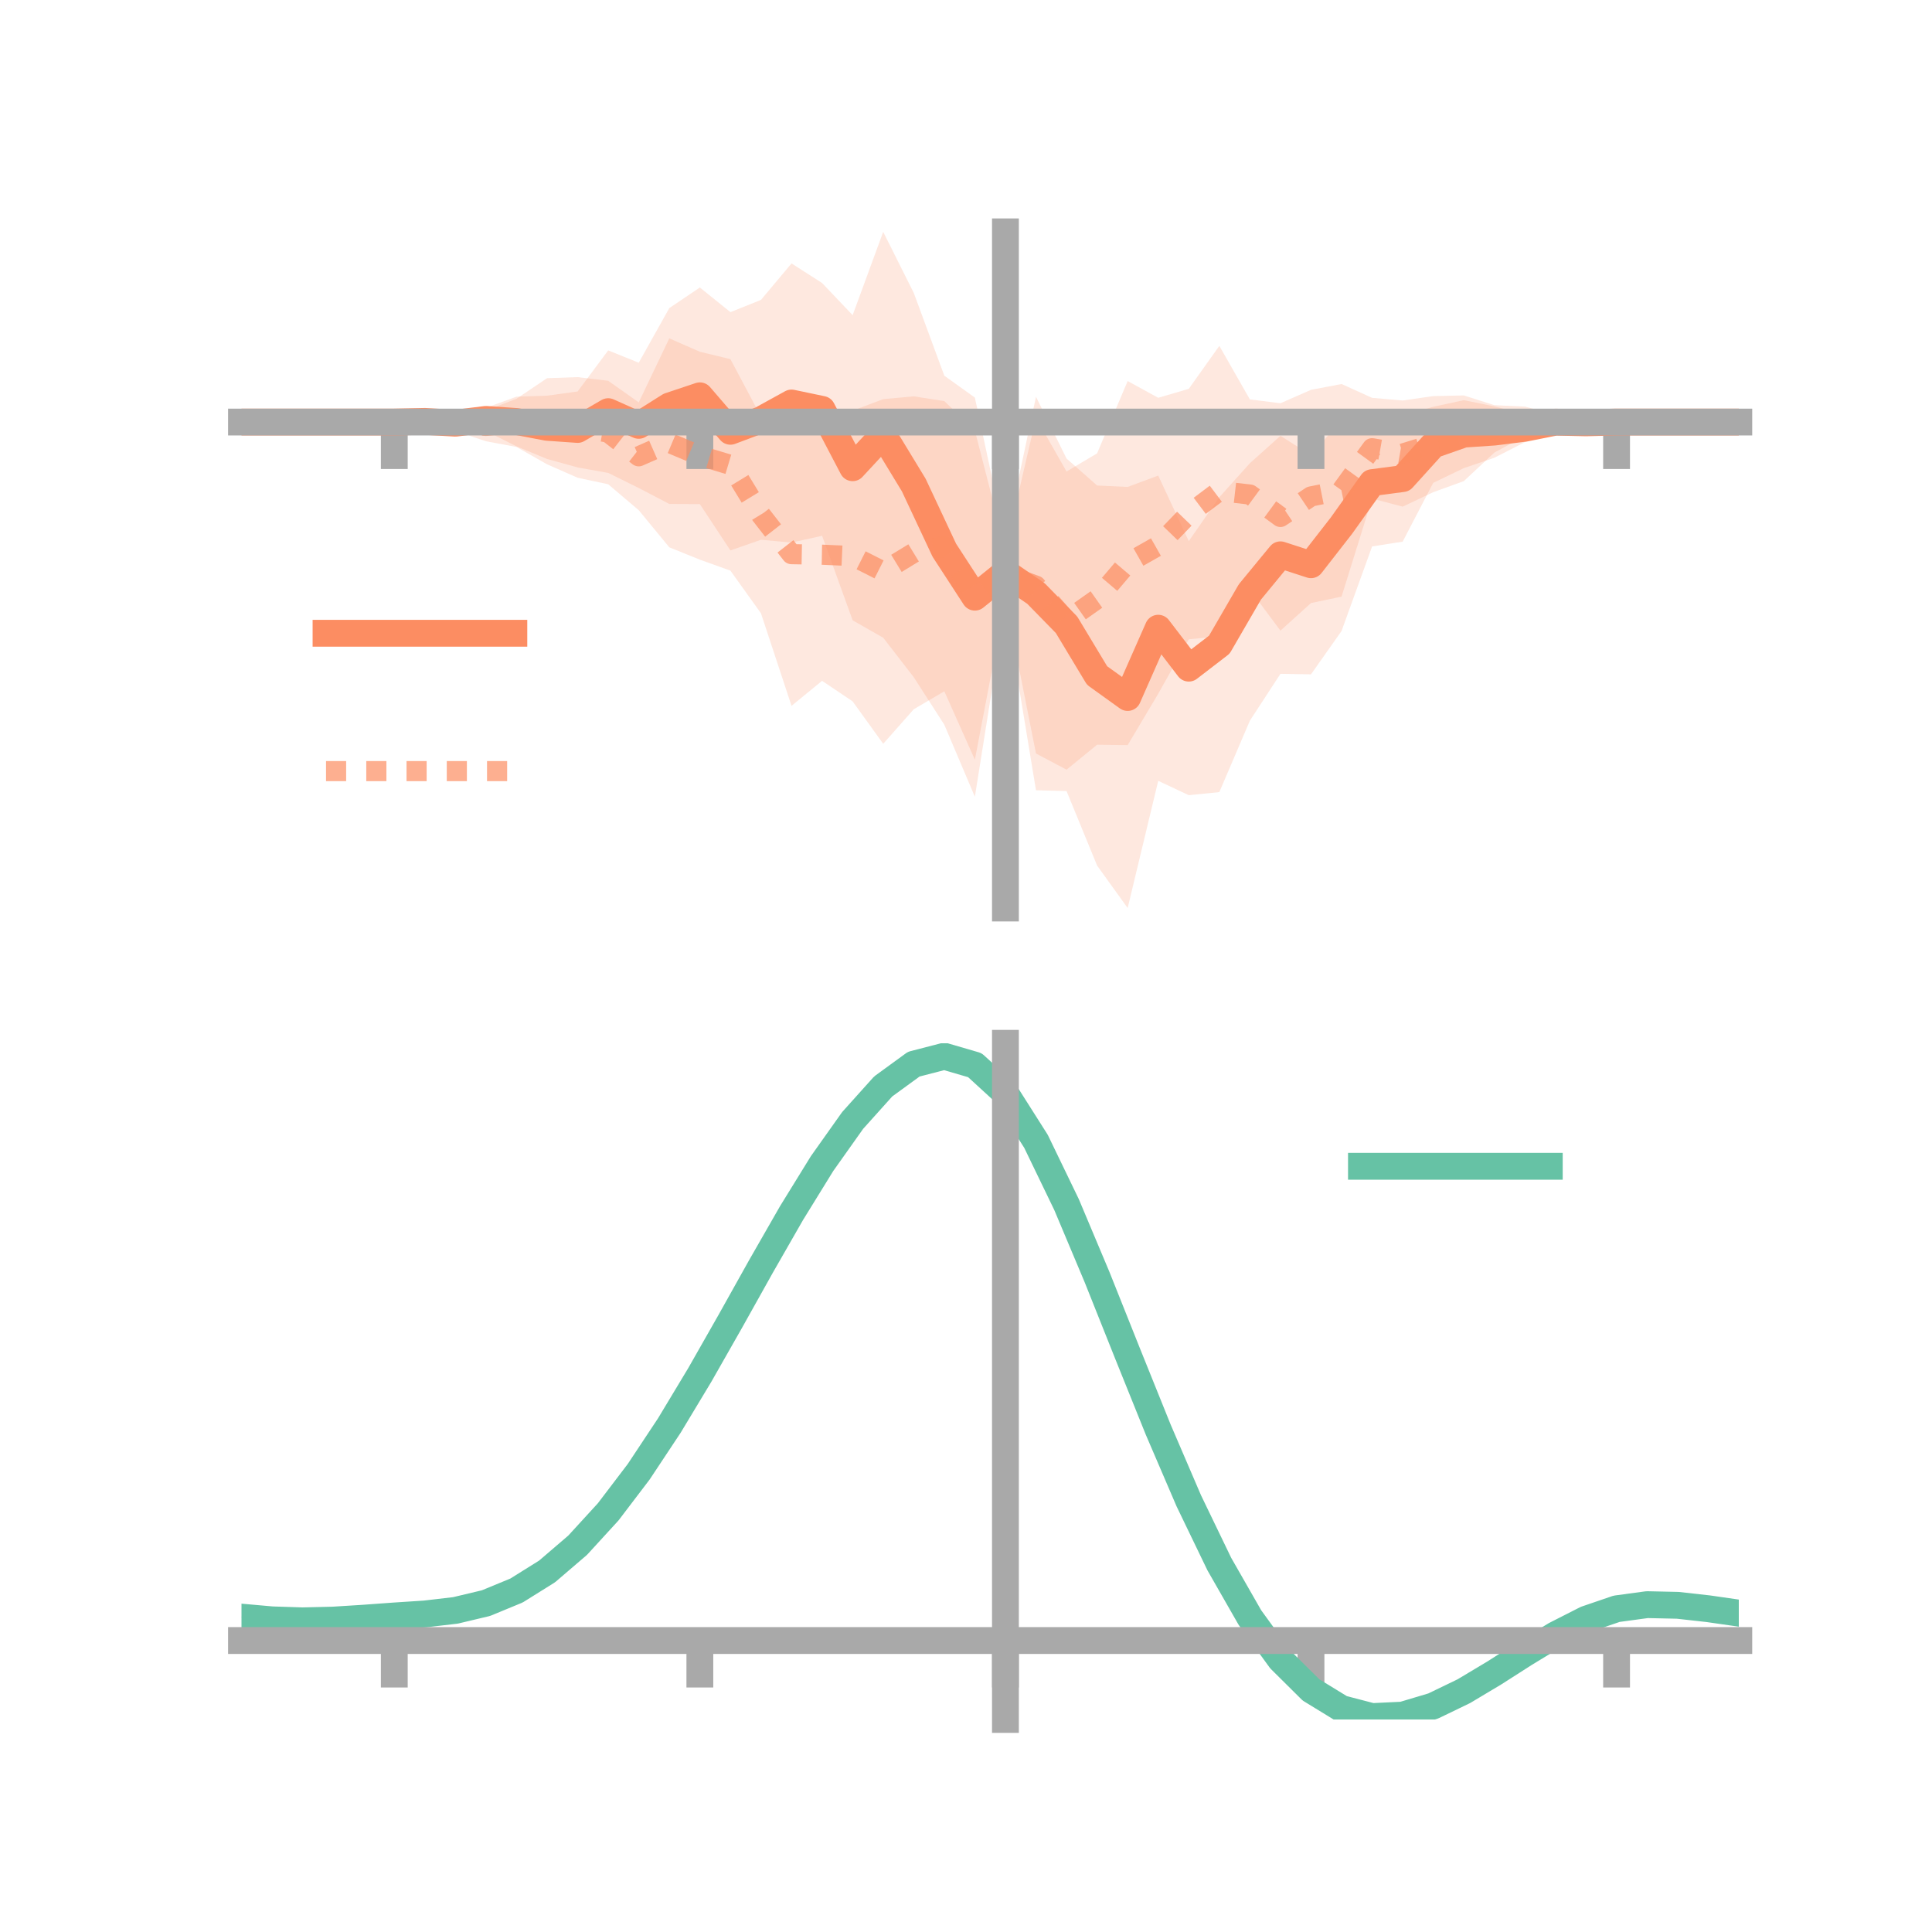 <?xml version="1.0" encoding="utf-8" standalone="no"?>
<!DOCTYPE svg PUBLIC "-//W3C//DTD SVG 1.1//EN"
  "http://www.w3.org/Graphics/SVG/1.1/DTD/svg11.dtd">
<!-- Created with matplotlib (https://matplotlib.org/) -->
<svg height="144pt" version="1.1" viewBox="0 0 144 144" width="144pt" xmlns="http://www.w3.org/2000/svg" xmlns:xlink="http://www.w3.org/1999/xlink">
 <defs>
  <style type="text/css">*{stroke-linecap:butt;stroke-linejoin:round;}</style>
 </defs>
 <g id="figure_1">
  <g id="patch_1">
   <path d="M 0 144 
L 144 144 
L 144 0 
L 0 0 
z
" style="fill:none;"/>
  </g>
  <g id="axes_1">
   <g id="patch_2">
    <path d="M 18 67.68 
L 129.6 67.68 
L 129.6 17.28 
L 18 17.28 
z
" style="fill:none;"/>
   </g>
   <g id="PolyCollection_1">
    <path clip-path="url(#p827e0af80b)" d="M 18 31.457 
L 18 31.457 
L 20.278 31.457 
L 22.555 31.457 
L 24.833 31.457 
L 27.11 31.457 
L 29.388 31.457 
L 31.665 31.063 
L 33.943 30.955 
L 36.22 30.395 
L 38.498 29.566 
L 40.776 29.491 
L 43.053 29.178 
L 45.331 26.116 
L 47.608 27.035 
L 49.886 22.964 
L 52.163 21.428 
L 54.441 23.265 
L 56.718 22.352 
L 58.996 19.634 
L 61.273 21.093 
L 63.551 23.49 
L 65.829 17.28 
L 68.106 21.829 
L 70.384 28.002 
L 72.661 29.634 
L 74.939 40.261 
L 77.216 29.573 
L 79.494 34.177 
L 81.771 36.186 
L 84.049 36.293 
L 86.327 35.446 
L 88.604 40.331 
L 90.882 37.06 
L 93.159 34.526 
L 95.437 32.483 
L 97.714 33.925 
L 99.992 31.303 
L 102.269 31.216 
L 104.547 30.972 
L 106.824 30.321 
L 109.102 29.826 
L 111.38 30.289 
L 113.657 30.884 
L 115.935 30.915 
L 118.212 31.133 
L 120.49 31.457 
L 122.767 31.457 
L 125.045 31.457 
L 127.322 31.457 
L 129.6 31.457 
L 129.6 31.457 
L 129.6 31.457 
L 127.322 31.457 
L 125.045 31.457 
L 122.767 31.457 
L 120.49 31.457 
L 118.212 31.897 
L 115.935 32.014 
L 113.657 32.956 
L 111.38 34.119 
L 109.102 34.891 
L 106.824 35.99 
L 104.547 40.371 
L 102.269 40.727 
L 99.992 47.029 
L 97.714 50.262 
L 95.437 50.222 
L 93.159 53.715 
L 90.882 59.039 
L 88.604 59.269 
L 86.327 58.199 
L 84.049 67.68 
L 81.771 64.514 
L 79.494 58.961 
L 77.216 58.901 
L 74.939 45.087 
L 72.661 59.385 
L 70.384 54.017 
L 68.106 50.474 
L 65.829 47.533 
L 63.551 46.234 
L 61.273 39.934 
L 58.996 40.439 
L 56.718 40.231 
L 54.441 41.026 
L 52.163 37.573 
L 49.886 37.562 
L 47.608 36.372 
L 45.331 35.249 
L 43.053 34.84 
L 40.776 34.21 
L 38.498 33.269 
L 36.22 32.125 
L 33.943 32.13 
L 31.665 31.755 
L 29.388 31.457 
L 27.11 31.457 
L 24.833 31.457 
L 22.555 31.457 
L 20.278 31.457 
L 18 31.457 
z
" style="fill:#fc8d62;fill-opacity:0.2;"/>
   </g>
   <g id="PolyCollection_2">
    <path clip-path="url(#p827e0af80b)" d="M 18 31.457 
L 18 31.457 
L 20.278 31.457 
L 22.555 31.457 
L 24.833 31.457 
L 27.11 31.457 
L 29.388 31.457 
L 31.665 31.248 
L 33.943 30.915 
L 36.22 30.598 
L 38.498 29.72 
L 40.776 28.187 
L 43.053 28.109 
L 45.331 28.381 
L 47.608 29.992 
L 49.886 25.219 
L 52.163 26.218 
L 54.441 26.768 
L 56.718 31.05 
L 58.996 29.997 
L 61.273 31.942 
L 63.551 30.612 
L 65.829 29.749 
L 68.106 29.542 
L 70.384 29.894 
L 72.661 32.092 
L 74.939 40.946 
L 77.216 31.141 
L 79.494 35.143 
L 81.771 33.791 
L 84.049 28.401 
L 86.327 29.649 
L 88.604 28.982 
L 90.882 25.779 
L 93.159 29.769 
L 95.437 30.055 
L 97.714 29.056 
L 99.992 28.622 
L 102.269 29.653 
L 104.547 29.85 
L 106.824 29.523 
L 109.102 29.472 
L 111.38 30.199 
L 113.657 30.307 
L 115.935 30.9 
L 118.212 31.264 
L 120.49 31.457 
L 122.767 31.457 
L 125.045 31.457 
L 127.322 31.457 
L 129.6 31.457 
L 129.6 31.457 
L 129.6 31.457 
L 127.322 31.457 
L 125.045 31.457 
L 122.767 31.457 
L 120.49 31.458 
L 118.212 31.76 
L 115.935 32.115 
L 113.657 32.5 
L 111.38 33.733 
L 109.102 35.861 
L 106.824 36.684 
L 104.547 37.763 
L 102.269 37.161 
L 99.992 44.469 
L 97.714 44.948 
L 95.437 47.005 
L 93.159 43.949 
L 90.882 47.424 
L 88.604 47.649 
L 86.327 51.707 
L 84.049 55.538 
L 81.771 55.507 
L 79.494 57.367 
L 77.216 56.16 
L 74.939 44.701 
L 72.661 56.625 
L 70.384 51.525 
L 68.106 52.864 
L 65.829 55.438 
L 63.551 52.278 
L 61.273 50.745 
L 58.996 52.611 
L 56.718 45.712 
L 54.441 42.533 
L 52.163 41.713 
L 49.886 40.795 
L 47.608 38.027 
L 45.331 36.094 
L 43.053 35.608 
L 40.776 34.608 
L 38.498 33.314 
L 36.22 32.89 
L 33.943 32.122 
L 31.665 31.594 
L 29.388 31.457 
L 27.11 31.457 
L 24.833 31.457 
L 22.555 31.457 
L 20.278 31.457 
L 18 31.457 
z
" style="fill:#fc8d62;fill-opacity:0.2;"/>
   </g>
   <g id="matplotlib.axis_1">
    <g id="xtick_1">
     <g id="line2d_1">
      <defs>
       <path d="M 0 0 
L 0 3.5 
" id="m755141f980" style="stroke:#a9a9a9;stroke-width:2;"/>
      </defs>
      <g>
       <use style="fill:#a9a9a9;stroke:#a9a9a9;stroke-width:2;" x="29.388" xlink:href="#m755141f980" y="31.457"/>
      </g>
     </g>
    </g>
    <g id="xtick_2">
     <g id="line2d_2">
      <g>
       <use style="fill:#a9a9a9;stroke:#a9a9a9;stroke-width:2;" x="52.163" xlink:href="#m755141f980" y="31.457"/>
      </g>
     </g>
    </g>
    <g id="xtick_3">
     <g id="line2d_3">
      <g>
       <use style="fill:#a9a9a9;stroke:#a9a9a9;stroke-width:2;" x="74.939" xlink:href="#m755141f980" y="31.457"/>
      </g>
     </g>
    </g>
    <g id="xtick_4">
     <g id="line2d_4">
      <g>
       <use style="fill:#a9a9a9;stroke:#a9a9a9;stroke-width:2;" x="97.714" xlink:href="#m755141f980" y="31.457"/>
      </g>
     </g>
    </g>
    <g id="xtick_5">
     <g id="line2d_5">
      <g>
       <use style="fill:#a9a9a9;stroke:#a9a9a9;stroke-width:2;" x="120.49" xlink:href="#m755141f980" y="31.457"/>
      </g>
     </g>
    </g>
   </g>
   <g id="matplotlib.axis_2"/>
   <g id="line2d_6">
    <path clip-path="url(#p827e0af80b)" d="M 18 31.457 
L 20.278 31.457 
L 22.555 31.457 
L 24.833 31.457 
L 27.11 31.457 
L 29.388 31.457 
L 31.665 31.409 
L 33.943 31.542 
L 36.22 31.26 
L 38.498 31.417 
L 40.776 31.85 
L 43.053 32.009 
L 45.331 30.682 
L 47.608 31.703 
L 49.886 30.263 
L 52.163 29.501 
L 54.441 32.146 
L 56.718 31.291 
L 58.996 30.037 
L 61.273 30.514 
L 63.551 34.862 
L 65.829 32.406 
L 68.106 36.151 
L 70.384 41.01 
L 72.661 44.51 
L 74.939 42.674 
L 77.216 44.237 
L 79.494 46.569 
L 81.771 50.35 
L 84.049 51.987 
L 86.327 46.823 
L 88.604 49.8 
L 90.882 48.049 
L 93.159 44.12 
L 95.437 41.352 
L 97.714 42.093 
L 99.992 39.166 
L 102.269 35.972 
L 104.547 35.671 
L 106.824 33.156 
L 109.102 32.358 
L 111.38 32.204 
L 113.657 31.92 
L 115.935 31.465 
L 118.212 31.515 
L 120.49 31.457 
L 122.767 31.457 
L 125.045 31.457 
L 127.322 31.457 
L 129.6 31.457 
" style="fill:none;stroke:#fc8d62;stroke-linecap:square;stroke-width:2;"/>
   </g>
   <g id="line2d_7">
    <path clip-path="url(#p827e0af80b)" d="M 18 31.457 
L 20.278 31.457 
L 22.555 31.457 
L 24.833 31.457 
L 27.11 31.457 
L 29.388 31.457 
L 31.665 31.421 
L 33.943 31.519 
L 36.22 31.744 
L 38.498 31.517 
L 40.776 31.398 
L 43.053 31.858 
L 45.331 32.238 
L 47.608 34.01 
L 49.886 33.007 
L 52.163 33.966 
L 54.441 34.65 
L 56.718 38.381 
L 58.996 41.304 
L 61.273 41.344 
L 63.551 41.445 
L 65.829 42.593 
L 68.106 41.203 
L 70.384 40.71 
L 72.661 44.359 
L 74.939 42.823 
L 77.216 43.651 
L 79.494 46.255 
L 81.771 44.649 
L 84.049 41.97 
L 86.327 40.678 
L 88.604 38.316 
L 90.882 36.602 
L 93.159 36.859 
L 95.437 38.53 
L 97.714 37.002 
L 99.992 36.545 
L 102.269 33.407 
L 104.547 33.807 
L 106.824 33.104 
L 109.102 32.666 
L 111.38 31.966 
L 113.657 31.403 
L 115.935 31.508 
L 118.212 31.512 
L 120.49 31.457 
L 122.767 31.457 
L 125.045 31.457 
L 127.322 31.457 
L 129.6 31.457 
" style="fill:none;stroke:#fc8d62;stroke-dasharray:1.5,1.5;stroke-dashoffset:0;stroke-opacity:0.7;stroke-width:1.5;"/>
   </g>
   <g id="patch_3">
    <path d="M 74.939 67.68 
L 74.939 17.28 
" style="fill:none;stroke:#a9a9a9;stroke-linecap:square;stroke-linejoin:miter;stroke-width:2;"/>
   </g>
   <g id="patch_4">
    <path d="M 129.6 67.68 
L 129.6 17.28 
" style="fill:none;"/>
   </g>
   <g id="patch_5">
    <path d="M 18 31.457 
L 129.6 31.457 
" style="fill:none;stroke:#a9a9a9;stroke-linecap:square;stroke-linejoin:miter;stroke-width:2;"/>
   </g>
   <g id="patch_6">
    <path d="M 18 17.28 
L 129.6 17.28 
" style="fill:none;"/>
   </g>
   <g id="legend_1">
    <g id="line2d_8">
     <path d="M 24.3 47.2 
L 38.3 47.2 
" style="fill:none;stroke:#fc8d62;stroke-linecap:square;stroke-width:2;"/>
    </g>
    <g id="line2d_9"/>
    <g id="text_1">
     <!--   -->
     <g transform="translate(43.9 49.65)scale(0.07 -0.07)">
      <defs>
       <path id="DejaVuSans-32"/>
      </defs>
      <use xlink:href="#DejaVuSans-32"/>
     </g>
    </g>
    <g id="line2d_10">
     <path d="M 24.3 57.474 
L 38.3 57.474 
" style="fill:none;stroke:#fc8d62;stroke-dasharray:1.5,1.5;stroke-dashoffset:0;stroke-opacity:0.7;stroke-width:1.5;"/>
    </g>
    <g id="line2d_11"/>
    <g id="text_2">
     <!--   -->
     <g transform="translate(43.9 59.924)scale(0.07 -0.07)">
      <use xlink:href="#DejaVuSans-32"/>
     </g>
    </g>
   </g>
  </g>
  <g id="axes_2">
   <g id="patch_7">
    <path d="M 18 128.16 
L 129.6 128.16 
L 129.6 77.76 
L 18 77.76 
z
" style="fill:none;"/>
   </g>
   <g id="PolyCollection_3">
    <path clip-path="url(#p651fc820e4)" d="M 18 120.573 
L 18 120.492 
L 20.278 120.703 
L 22.555 120.777 
L 24.833 120.717 
L 27.11 120.564 
L 29.388 120.39 
L 31.665 120.237 
L 33.943 119.966 
L 36.22 119.417 
L 38.498 118.466 
L 40.776 117.02 
L 43.053 115.029 
L 45.331 112.485 
L 47.608 109.418 
L 49.886 105.896 
L 52.163 102.021 
L 54.441 97.92 
L 56.718 93.75 
L 58.996 89.684 
L 61.273 85.912 
L 63.551 82.633 
L 65.829 80.048 
L 68.106 78.358 
L 70.384 77.76 
L 72.661 78.438 
L 74.939 80.559 
L 77.216 84.201 
L 79.494 88.988 
L 81.771 94.483 
L 84.049 100.281 
L 86.327 106.023 
L 88.604 111.41 
L 90.882 116.21 
L 93.159 120.252 
L 95.437 123.435 
L 97.714 125.719 
L 99.992 127.126 
L 102.269 127.726 
L 104.547 127.626 
L 106.824 126.959 
L 109.102 125.878 
L 111.38 124.541 
L 113.657 123.112 
L 115.935 121.748 
L 118.212 120.603 
L 120.49 119.828 
L 122.767 119.521 
L 125.045 119.576 
L 127.322 119.839 
L 129.6 120.18 
L 129.6 120.286 
L 129.6 120.286 
L 127.322 119.971 
L 125.045 119.725 
L 122.767 119.681 
L 120.49 119.992 
L 118.212 120.776 
L 115.935 121.948 
L 113.657 123.358 
L 111.38 124.841 
L 109.102 126.227 
L 106.824 127.349 
L 104.547 128.043 
L 102.269 128.16 
L 99.992 127.575 
L 97.714 126.193 
L 95.437 123.961 
L 93.159 120.867 
L 90.882 116.95 
L 88.604 112.305 
L 86.327 107.089 
L 84.049 101.528 
L 81.771 95.907 
L 79.494 90.576 
L 77.216 85.93 
L 74.939 82.397 
L 72.661 80.345 
L 70.384 79.694 
L 68.106 80.275 
L 65.829 81.905 
L 63.551 84.391 
L 61.273 87.538 
L 58.996 91.149 
L 56.718 95.035 
L 54.441 99.014 
L 52.163 102.921 
L 49.886 106.611 
L 47.608 109.964 
L 45.331 112.886 
L 43.053 115.318 
L 40.776 117.23 
L 38.498 118.63 
L 36.22 119.559 
L 33.943 120.095 
L 31.665 120.356 
L 29.388 120.498 
L 27.11 120.656 
L 24.833 120.79 
L 22.555 120.837 
L 20.278 120.765 
L 18 120.573 
z
" style="fill:#66c2a5;fill-opacity:0.2;"/>
   </g>
   <g id="matplotlib.axis_3">
    <g id="xtick_6">
     <g id="line2d_12">
      <g>
       <use style="fill:#a9a9a9;stroke:#a9a9a9;stroke-width:2;" x="29.388" xlink:href="#m755141f980" y="122.274"/>
      </g>
     </g>
    </g>
    <g id="xtick_7">
     <g id="line2d_13">
      <g>
       <use style="fill:#a9a9a9;stroke:#a9a9a9;stroke-width:2;" x="52.163" xlink:href="#m755141f980" y="122.274"/>
      </g>
     </g>
    </g>
    <g id="xtick_8">
     <g id="line2d_14">
      <g>
       <use style="fill:#a9a9a9;stroke:#a9a9a9;stroke-width:2;" x="74.939" xlink:href="#m755141f980" y="122.274"/>
      </g>
     </g>
    </g>
    <g id="xtick_9">
     <g id="line2d_15">
      <g>
       <use style="fill:#a9a9a9;stroke:#a9a9a9;stroke-width:2;" x="97.714" xlink:href="#m755141f980" y="122.274"/>
      </g>
     </g>
    </g>
    <g id="xtick_10">
     <g id="line2d_16">
      <g>
       <use style="fill:#a9a9a9;stroke:#a9a9a9;stroke-width:2;" x="120.49" xlink:href="#m755141f980" y="122.274"/>
      </g>
     </g>
    </g>
   </g>
   <g id="matplotlib.axis_4"/>
   <g id="line2d_17">
    <path clip-path="url(#p651fc820e4)" d="M 18 120.532 
L 20.278 120.734 
L 22.555 120.807 
L 24.833 120.753 
L 27.11 120.61 
L 29.388 120.444 
L 31.665 120.296 
L 33.943 120.03 
L 36.22 119.488 
L 38.498 118.548 
L 40.776 117.125 
L 43.053 115.173 
L 45.331 112.685 
L 47.608 109.691 
L 49.886 106.254 
L 52.163 102.471 
L 54.441 98.467 
L 56.718 94.393 
L 58.996 90.417 
L 61.273 86.725 
L 63.551 83.512 
L 65.829 80.976 
L 68.106 79.317 
L 70.384 78.727 
L 72.661 79.391 
L 74.939 81.478 
L 77.216 85.066 
L 79.494 89.782 
L 81.771 95.195 
L 84.049 100.904 
L 86.327 106.556 
L 88.604 111.858 
L 90.882 116.58 
L 93.159 120.56 
L 95.437 123.698 
L 97.714 125.956 
L 99.992 127.351 
L 102.269 127.943 
L 104.547 127.834 
L 106.824 127.154 
L 109.102 126.053 
L 111.38 124.691 
L 113.657 123.235 
L 115.935 121.848 
L 118.212 120.689 
L 120.49 119.91 
L 122.767 119.601 
L 125.045 119.651 
L 127.322 119.905 
L 129.6 120.233 
" style="fill:none;stroke:#66c2a5;stroke-linecap:square;stroke-width:2;"/>
   </g>
   <g id="patch_8">
    <path d="M 74.939 128.16 
L 74.939 77.76 
" style="fill:none;stroke:#a9a9a9;stroke-linecap:square;stroke-linejoin:miter;stroke-width:2;"/>
   </g>
   <g id="patch_9">
    <path d="M 129.6 128.16 
L 129.6 77.76 
" style="fill:none;"/>
   </g>
   <g id="patch_10">
    <path d="M 18 122.274 
L 129.6 122.274 
" style="fill:none;stroke:#a9a9a9;stroke-linecap:square;stroke-linejoin:miter;stroke-width:2;"/>
   </g>
   <g id="patch_11">
    <path d="M 18 77.76 
L 129.6 77.76 
" style="fill:none;"/>
   </g>
   <g id="legend_2">
    <g id="line2d_18">
     <path d="M 101.475 86.929 
L 115.475 86.929 
" style="fill:none;stroke:#66c2a5;stroke-linecap:square;stroke-width:2;"/>
    </g>
    <g id="line2d_19"/>
    <g id="text_3">
     <!--   -->
     <g transform="translate(121.075 89.379)scale(0.07 -0.07)">
      <use xlink:href="#DejaVuSans-32"/>
     </g>
    </g>
   </g>
  </g>
 </g>
 <defs>
  <clipPath id="p827e0af80b">
   <rect height="50.4" width="111.6" x="18" y="17.28"/>
  </clipPath>
  <clipPath id="p651fc820e4">
   <rect height="50.4" width="111.6" x="18" y="77.76"/>
  </clipPath>
 </defs>
</svg>
